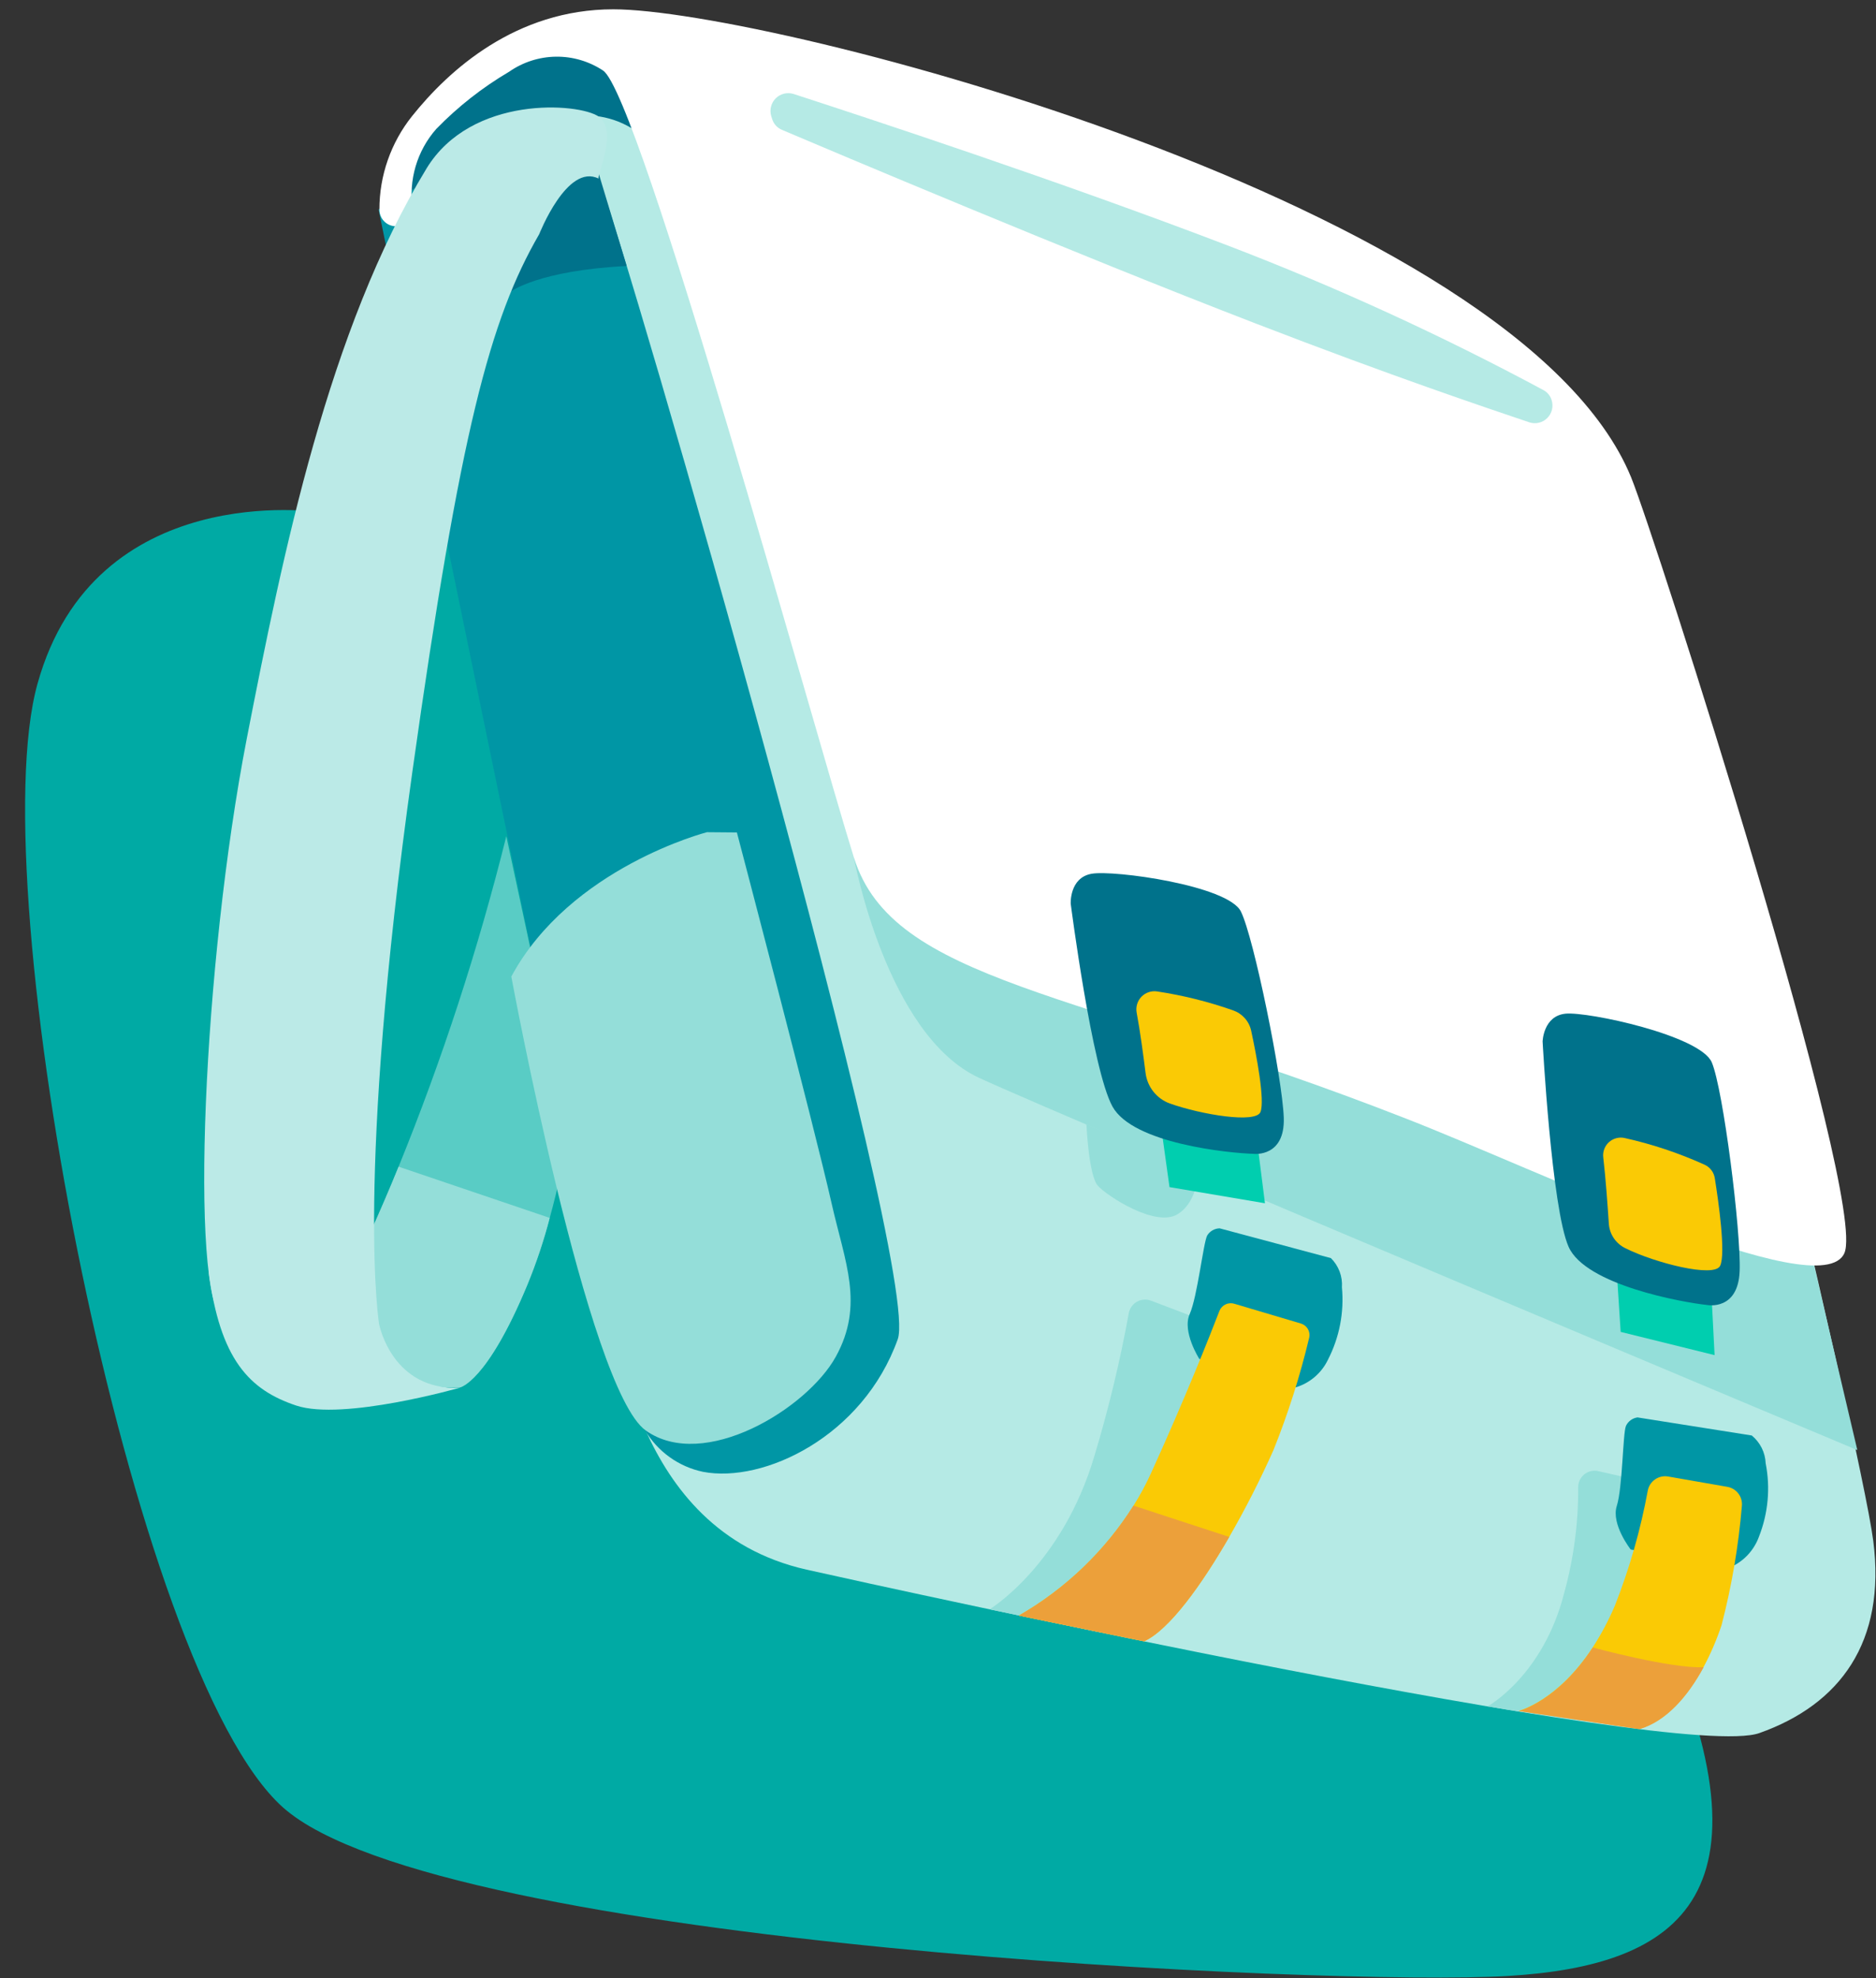<svg
    width="74"
    height="78"
    viewBox="0 0 74 78"
    fill="none"
    xmlns="http://www.w3.org/2000/svg"
>
<rect x="0" y="0" width="74" height="78" fill="#333333" stroke="none"/>
<path
        d="M12.584 20.194C12.584 20.194 3.735 18.86 1.479 26.962C-0.777 35.064 5.168 65.934 11.168 71.275C17.359 76.764 52.67 78.323 59.471 77.917C66.272 77.511 70.45 74.744 65.131 63.398C59.812 52.052 37.422 17.636 12.584 20.194Z"
        fill="#00AAA4"
    />
<path
        d="M22.453 44.527C22.258 45.705 22.002 46.872 21.684 48.024C21.451 48.919 21.157 49.797 20.806 50.653C19.198 54.528 18.139 54.709 18.139 54.709C11.48 54.781 14.576 48.671 14.576 48.671C14.982 47.777 15.367 46.882 15.723 46.004C17.447 41.766 18.867 37.412 19.972 32.973L22.453 44.527Z"
        fill="#59CCC5"
    />
<path
        d="M21.684 48.024C21.451 48.919 21.157 49.797 20.806 50.653C19.198 54.528 18.139 54.71 18.139 54.71C11.48 54.781 14.576 48.672 14.576 48.672C14.982 47.777 15.367 46.882 15.723 46.004L21.684 48.024Z"
        fill="#94DED9"
    />
<path
        d="M69.4 68.338C66.222 69.469 35.335 62.684 31.817 61.894C28.298 61.103 26.487 58.661 25.466 56.405C24.941 55.159 24.513 53.874 24.187 52.562C23.704 50.981 14.96 8.276 14.96 8.276L15.811 6.306C15.877 6.169 15.943 6.015 16.014 5.856C17.112 3.441 19.45 2.469 20.954 1.805C22.326 1.185 23.836 1.53 25.669 2.239L26.13 2.42C28.189 3.238 63.763 20.05 64.663 22.208C65.564 24.365 73.374 56.756 73.891 60.752C74.406 64.748 72.579 67.213 69.4 68.338Z"
        fill="#B5EAE5"
    />
<path
        d="M58.68 67.285C58.68 67.285 60.875 66.082 61.704 62.8C62.075 61.452 62.26 60.059 62.253 58.661C62.25 58.565 62.268 58.469 62.307 58.38C62.346 58.291 62.404 58.213 62.477 58.15C62.55 58.087 62.637 58.041 62.73 58.015C62.823 57.99 62.921 57.985 63.016 58.003L66.71 58.842C66.71 58.842 65.854 66.22 63.417 67.993C63.433 67.998 60.365 67.576 58.68 67.285Z"
        fill="#94DED9"
    />
<path
        d="M39.034 63.459C39.034 63.459 41.905 61.724 43.178 57.382C43.731 55.546 44.18 53.681 44.523 51.794C44.539 51.698 44.575 51.606 44.631 51.526C44.687 51.446 44.759 51.379 44.844 51.33C44.929 51.282 45.023 51.253 45.121 51.246C45.218 51.239 45.316 51.254 45.407 51.289L48.904 52.618C48.904 52.618 48.086 60.983 43.414 64.37L39.034 63.459Z"
        fill="#94DED9"
    />
<path
        d="M33.683 33.818C33.683 33.818 34.956 40.811 38.623 42.502C42.289 44.193 73.264 57.18 73.264 57.18L68.939 38.791L33.683 33.818Z"
        fill="#94DED9"
    />
<path
        d="M42.855 44.334C42.855 44.334 42.942 46.349 43.305 46.755C43.667 47.161 45.572 48.401 46.439 47.885C47.306 47.369 47.301 45.986 47.301 45.986L43.299 44.521L42.855 44.334Z"
        fill="#94DED9"
    />
<path
        d="M25.691 2.239L24.922 5.06C23.023 3.907 20.976 5.06 20.976 5.06L15.432 8.018C15.448 7.258 15.656 6.514 16.035 5.856C17.244 4.046 18.964 2.636 20.976 1.805C22.331 1.185 23.841 1.53 25.691 2.239Z"
        fill="#00728B"
    />
<path
        d="M35.412 52.81C34.035 56.653 30.11 58.497 27.728 58.036C27.252 57.936 26.803 57.738 26.409 57.454C26.015 57.171 25.684 56.808 25.439 56.389C24.913 55.143 24.486 53.859 24.16 52.547C23.677 50.966 14.933 8.261 14.933 8.261C16.882 7.083 18.894 6.013 20.96 5.055C20.96 5.055 22.541 4.353 23.616 7.042C24.692 9.732 36.384 50.121 35.412 52.81Z"
        fill="#0096A5"
    />
<path
        d="M20.163 11.488C20.163 11.488 21.261 10.664 24.719 10.489L23.363 6.004C23.363 6.004 20.141 9.182 20.163 11.488Z"
        fill="#00728B"
    />
<path
        d="M14.966 8.266C14.964 6.926 15.419 5.624 16.256 4.577C17.694 2.777 20.34 0.367 24.193 0.367C30.341 0.367 59.91 8.019 64.34 18.821C65.279 21.116 73.671 47.255 72.755 49.407C71.838 51.558 60.646 46.113 55.365 44.071C42.488 39.038 35.221 38.736 33.684 33.818C32.147 28.899 25.214 3.661 23.781 2.777C23.231 2.415 22.585 2.226 21.927 2.235C21.268 2.244 20.627 2.45 20.087 2.826C19.032 3.446 18.064 4.205 17.211 5.082C16.834 5.508 16.556 6.012 16.395 6.557C16.234 7.102 16.194 7.676 16.278 8.239C16.283 8.39 16.237 8.538 16.146 8.659C16.055 8.78 15.925 8.866 15.778 8.903C15.682 8.927 15.581 8.929 15.483 8.908C15.386 8.887 15.294 8.845 15.216 8.783C15.138 8.722 15.074 8.643 15.031 8.554C14.988 8.464 14.965 8.366 14.966 8.266Z"
        fill="white"
    />
<path
        d="M63.779 50.219L63.928 52.519L67.633 53.435L67.517 51.168L63.779 50.219Z"
        fill="#00CEAF"
    />
<path
        d="M67.342 51.459C67.342 51.459 68.561 51.695 68.621 50.125C68.681 48.555 67.973 42.951 67.523 41.892C67.073 40.832 62.633 39.883 61.754 39.971C60.876 40.058 60.849 41.068 60.849 41.068C60.849 41.068 61.205 47.655 61.875 49.165C62.545 50.674 66.371 51.355 67.342 51.459Z"
        fill="#00728B"
    />
<path
        d="M67.238 45.926C67.347 45.975 67.441 46.052 67.512 46.148C67.583 46.244 67.628 46.356 67.644 46.475C67.781 47.337 68.083 49.423 67.853 49.911C67.622 50.4 65.267 49.796 64.114 49.219C63.929 49.13 63.771 48.993 63.656 48.822C63.541 48.652 63.474 48.453 63.461 48.248C63.417 47.589 63.34 46.48 63.242 45.641C63.228 45.531 63.241 45.419 63.279 45.315C63.317 45.211 63.38 45.117 63.461 45.042C63.543 44.967 63.641 44.912 63.748 44.883C63.855 44.853 63.967 44.849 64.076 44.872C65.163 45.113 66.223 45.467 67.238 45.926Z"
        fill="#FACA05"
    />
<path
        d="M45.813 44.522L46.132 46.81L49.897 47.447L49.612 45.197L45.813 44.522Z"
        fill="#00CEAF"
    />
<path
        d="M49.459 45.498C49.459 45.498 50.694 45.641 50.639 44.071C50.584 42.501 49.459 36.968 48.948 35.942C48.438 34.916 43.926 34.295 43.053 34.455C42.18 34.614 42.235 35.635 42.235 35.635C42.235 35.635 43.075 42.167 43.882 43.632C44.689 45.098 48.487 45.471 49.459 45.498Z"
        fill="#00728B"
    />
<path
        d="M48.64 39.84C48.817 39.902 48.976 40.008 49.101 40.148C49.226 40.288 49.313 40.458 49.353 40.642C49.556 41.58 49.902 43.386 49.721 43.847C49.54 44.308 47.405 43.957 46.142 43.512C45.887 43.418 45.663 43.256 45.495 43.043C45.326 42.83 45.22 42.575 45.187 42.305C45.105 41.646 44.973 40.658 44.836 39.928C44.815 39.816 44.822 39.702 44.855 39.593C44.888 39.484 44.946 39.385 45.025 39.303C45.104 39.222 45.201 39.16 45.308 39.124C45.416 39.087 45.531 39.077 45.643 39.094C46.663 39.248 47.666 39.498 48.64 39.84Z"
        fill="#FACA05"
    />
<path
        d="M51.1 54.709C51.379 54.627 51.637 54.486 51.858 54.297C52.08 54.108 52.259 53.874 52.384 53.612C52.835 52.734 53.025 51.745 52.933 50.763C52.948 50.551 52.917 50.338 52.842 50.139C52.767 49.94 52.65 49.76 52.499 49.61L48.108 48.435C48.01 48.438 47.914 48.465 47.828 48.514C47.743 48.563 47.671 48.632 47.62 48.715C47.466 48.995 47.235 51.125 46.928 51.817C46.62 52.508 47.307 53.584 47.307 53.584L51.1 54.709Z"
        fill="#0096A5"
    />
<path
        d="M68.221 61.813C68.49 61.701 68.732 61.535 68.932 61.324C69.132 61.113 69.287 60.863 69.385 60.589C69.746 59.672 69.838 58.67 69.648 57.702C69.639 57.491 69.586 57.283 69.492 57.094C69.397 56.905 69.263 56.738 69.1 56.604L64.593 55.891C64.495 55.904 64.402 55.942 64.323 56C64.243 56.059 64.179 56.136 64.137 56.225C64.011 56.522 64.006 58.657 63.775 59.382C63.544 60.106 64.324 61.1 64.324 61.1L68.221 61.813Z"
        fill="#0096A5"
    />
<path
        d="M51.644 52.738C51.284 54.251 50.812 55.736 50.233 57.179C49.711 58.35 49.129 59.493 48.488 60.604C47.39 62.503 46.128 64.265 45.129 64.721L40.188 63.705C42.027 62.65 43.58 61.162 44.712 59.369C44.967 58.966 45.194 58.546 45.392 58.112C46.753 55.132 47.741 52.623 48.104 51.684C48.151 51.571 48.24 51.48 48.352 51.431C48.465 51.38 48.592 51.375 48.708 51.415L51.315 52.189C51.429 52.223 51.526 52.298 51.587 52.4C51.648 52.501 51.668 52.622 51.644 52.738Z"
        fill="#FACA05"
    />
<path
        d="M68.709 59.391C68.576 60.975 68.308 62.546 67.908 64.084C67.719 64.652 67.482 65.203 67.2 65.731C66.585 66.867 65.734 67.861 64.669 68.174L59.91 67.46C59.91 67.46 61.436 67.087 62.83 64.951C63.169 64.429 63.461 63.878 63.703 63.305C64.28 61.839 64.714 60.32 64.999 58.771C65.034 58.592 65.139 58.434 65.29 58.332C65.441 58.229 65.626 58.19 65.805 58.222L68.133 58.628C68.308 58.658 68.465 58.753 68.572 58.895C68.68 59.037 68.728 59.214 68.709 59.391Z"
        fill="#FACA05"
    />
<path
        d="M14.966 52.255C14.966 52.255 15.476 54.846 18.144 54.72C18.144 54.72 13.527 56.038 11.683 55.423C9.839 54.808 8.675 53.611 8.23 50.137L14.966 52.255Z"
        fill="#BBEAE7"
    />
<path
        d="M23.611 7.042C22.365 6.422 21.272 9.238 21.267 9.238C19.329 12.591 18.155 16.977 16.266 30.431C13.994 46.635 14.96 52.255 14.96 52.255C14.96 52.255 10.135 53.194 8.801 52.058C7.467 50.922 8.011 37.995 9.734 29.125C11.167 21.775 12.962 12.992 16.826 6.641C18.599 3.738 22.831 4.056 23.611 4.594C24.39 5.132 23.545 6.905 23.611 7.042Z"
        fill="#BBEAE7"
    />
<path
        d="M27.887 32.815C27.887 32.815 22.496 34.198 20.169 38.507C20.169 38.507 23.182 54.776 25.471 56.406C27.76 58.037 31.839 55.55 32.969 53.497C34.1 51.444 33.332 49.787 32.805 47.459C32.113 44.391 29.067 32.825 29.067 32.825L27.887 32.815Z"
        fill="#94DED9"
    />
<path
        d="M30.418 4.567L30.451 4.671C30.478 4.771 30.528 4.864 30.597 4.942C30.665 5.02 30.75 5.081 30.846 5.121C32.668 5.895 42.324 9.979 49.547 12.762C54.954 14.848 58.555 16.055 60.328 16.654C60.45 16.693 60.58 16.698 60.704 16.668C60.828 16.638 60.942 16.575 61.032 16.485C61.123 16.395 61.187 16.281 61.218 16.157C61.248 16.033 61.244 15.903 61.206 15.781C61.181 15.696 61.139 15.616 61.082 15.547C61.026 15.478 60.956 15.422 60.877 15.38C56.868 13.226 52.727 11.328 48.477 9.699C41.78 7.136 34.205 4.649 31.302 3.705C31.181 3.668 31.052 3.664 30.93 3.693C30.807 3.723 30.694 3.785 30.604 3.873C30.513 3.962 30.448 4.073 30.416 4.195C30.383 4.317 30.384 4.445 30.418 4.567Z"
        fill="#B5EAE5"
    />
<path
        d="M48.488 60.604C47.39 62.503 46.128 64.265 45.129 64.721L40.188 63.706C42.027 62.65 43.58 61.162 44.712 59.369L48.488 60.604Z"
        fill="#ECA03A"
    />
<path
        d="M67.2 65.742C66.585 66.879 65.734 67.872 64.669 68.185L59.91 67.471C59.91 67.471 61.436 67.098 62.83 64.963C62.83 64.963 65.882 65.797 67.2 65.742Z"
        fill="#ECA03A"
    />
</svg>
